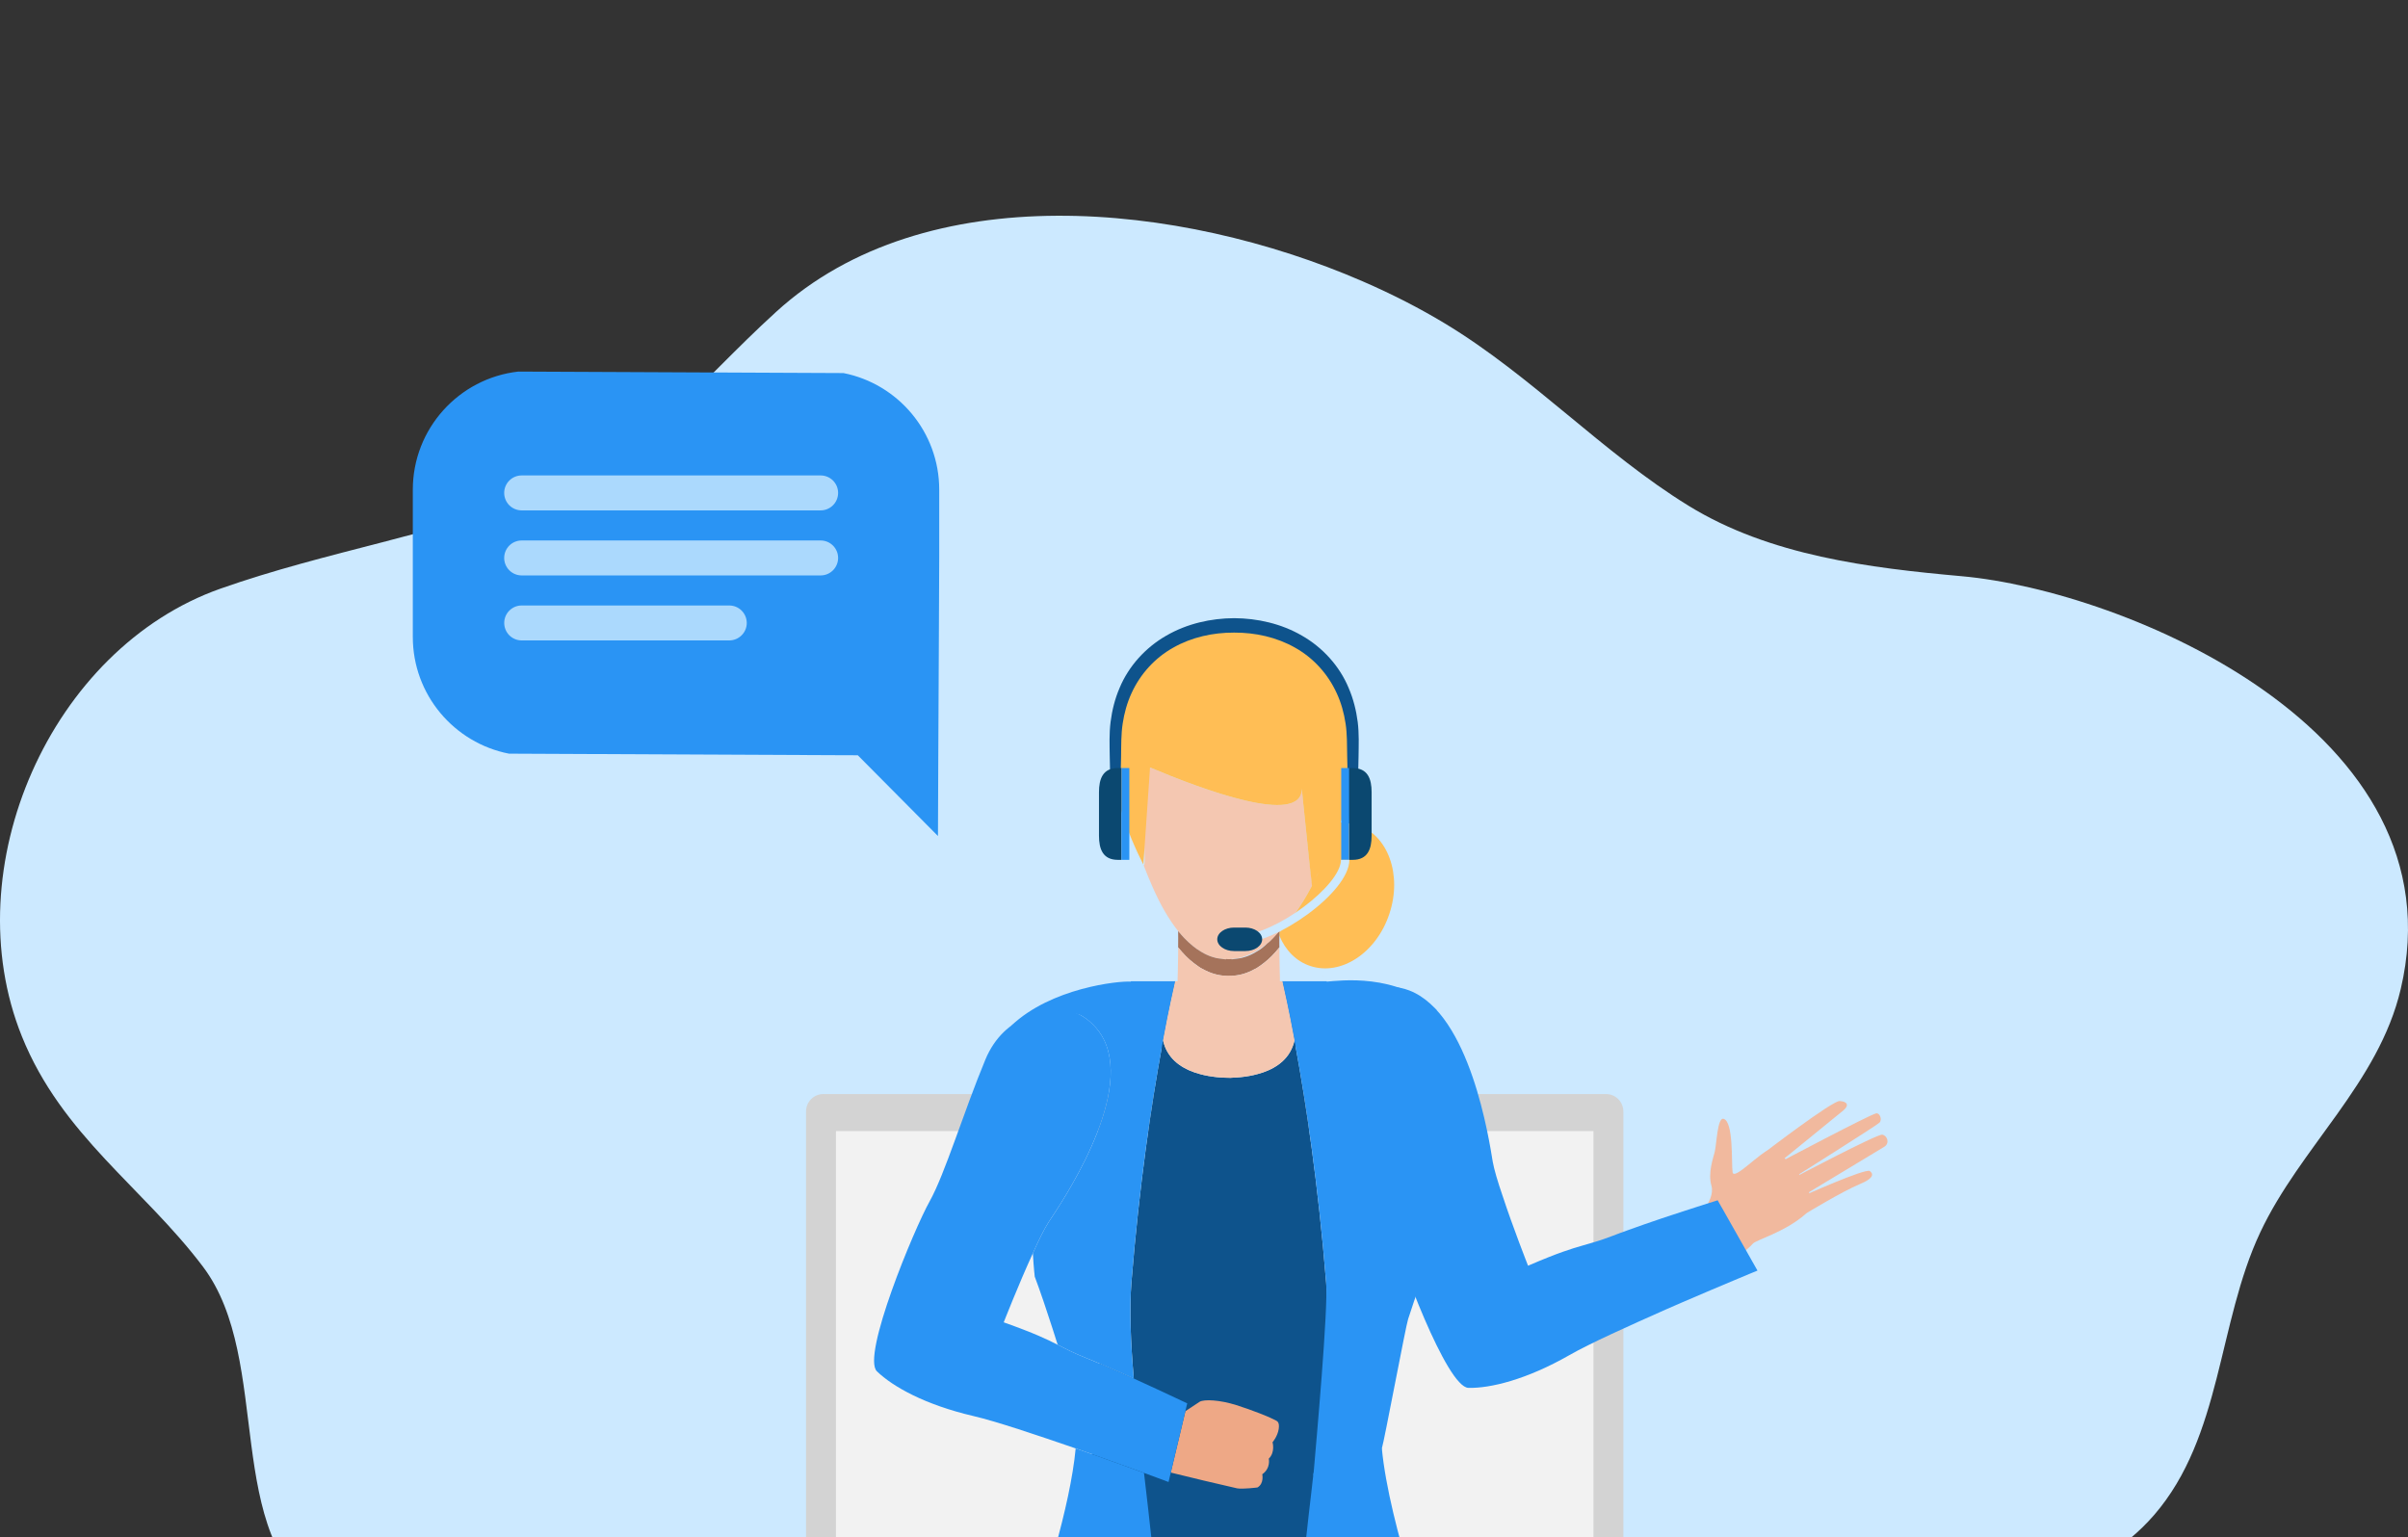 <svg width="307" height="196" viewBox="0 0 307 196" fill="none" xmlns="http://www.w3.org/2000/svg">
<rect x="0" y="0" width="307" height="196" fill="#333333" stroke="none"/>
<g clip-path="url(#clip0_1311_1575)">
<path d="M173.718 35.869C177.475 37.499 180.996 39.305 184.187 41.23C195.344 47.956 204.32 57.748 215.284 64.494C225.637 70.864 238.281 72.412 250.128 73.477C270.778 75.333 313.849 93.133 306.072 126.124C303.243 138.13 293.265 146.284 288.157 157.156C282.723 168.721 283.293 183.146 274.642 193.172C270.835 197.58 265.581 200.492 260.187 202.697C224.29 217.371 183.977 216.689 145.913 215.071C115.87 213.795 67.615 220.542 41.226 204.066C28.125 195.886 34.938 173.524 25.872 161.514C18.254 151.422 7.886 144.793 2.793 132.16C-5.874 110.664 6.48 82.689 28.111 75.058C41.629 70.29 55.949 68.106 69.311 62.869C83.115 57.456 88.434 49.35 98.962 39.755C117.994 22.412 150.386 25.74 173.718 35.869Z" fill="#CCE9FF"/>
<path d="M206.964 206.907H102.762V141.739C102.762 140.508 103.742 139.51 104.95 139.51H204.776C205.985 139.51 206.964 140.508 206.964 141.739V206.907Z" fill="#D3D3D3"/>
<path d="M106.577 144.231H203.153V201.699H106.577V144.231Z" fill="#F2F2F2"/>
<path d="M179.594 201.684H133.612C133.941 200.349 134.242 199.283 134.506 198.542C134.642 198.161 134.831 197.8 135.066 197.471C135.88 196.316 137.275 195.335 139.073 194.505C141.218 193.512 143.933 192.732 146.91 192.114C150.072 191.466 153.522 190.999 156.882 190.66C157.109 190.64 157.334 190.616 157.561 190.596C161.297 190.248 164.886 190.056 167.783 189.963C171.781 189.825 174.476 189.854 174.476 189.854C174.476 189.854 174.693 190.199 175.071 190.886C175.959 192.517 177.733 196.091 179.594 201.684Z" fill="#0B4870"/>
<path d="M144.37 126.655C144.283 127.245 144.129 127.791 143.912 128.316L144.042 126.83C144.152 126.764 144.262 126.721 144.37 126.655Z" fill="#FFE3CA"/>
<path d="M168.728 124.449V124.469C168.683 124.45 168.639 124.427 168.618 124.427C168.662 124.427 168.683 124.449 168.728 124.449Z" fill="#EEBEA7"/>
<path d="M215.917 155.805C215.917 155.805 218.757 153.172 218.194 151.197C217.717 149.521 218.437 147.643 218.617 146.864C218.86 145.832 218.958 142.481 219.727 142.663C221.031 142.98 220.73 148.329 220.89 149.469C221.051 150.608 224.505 146.793 225.682 146.594C226.862 146.39 232.857 152.466 230.186 154.813C227.515 157.154 223.832 158.105 223.443 158.611C223.054 159.117 221.224 160.507 221.224 160.507L215.917 155.805Z" fill="#F1B99E"/>
<path d="M224.928 146.99C224.928 146.99 233.586 140.359 234.532 140.399C235.482 140.437 235.81 140.93 235.025 141.582C234.243 142.236 226.85 148.236 226.85 148.236C226.85 148.236 238.412 142.106 239.198 141.969C239.653 141.888 240.003 142.765 239.614 143.155C239.227 143.54 228.467 150.31 228.467 150.31C228.467 150.31 239.273 144.605 239.962 144.686C240.566 144.759 240.996 145.755 240.224 146.233C239.451 146.71 229.719 152.574 229.719 152.574C229.719 152.574 237.849 148.919 238.39 149.327C238.718 149.58 239.187 150.135 237.063 151.012C234.935 151.89 230.308 154.693 230.308 154.693L224.928 146.99Z" fill="#F1B99E"/>
<path d="M163.113 118.725V119.315C163.067 119.207 163.024 119.119 163.003 119.009C162.958 118.988 162.958 118.945 162.958 118.921C163.003 118.857 163.046 118.792 163.113 118.725Z" fill="#FFBE55"/>
<path d="M156.603 122.309C156.515 122.329 156.404 122.329 156.318 122.329V122.286C156.404 122.309 156.515 122.309 156.603 122.309ZM163.112 118.725V118.9C163.075 118.936 163.039 118.972 163.003 119.009C162.763 119.271 162.499 119.511 162.238 119.752C162.128 119.84 162.041 119.926 161.933 120.013C162.063 119.884 162.216 119.73 162.349 119.599C162.546 119.402 162.741 119.162 162.958 118.92C163.003 118.857 163.046 118.792 163.112 118.725Z" fill="#EEBEA7"/>
<path d="M168.114 111.19C166.913 113.855 165.449 116.259 163.788 118.159C163.571 118.42 163.329 118.682 163.112 118.901V118.726C163.046 118.793 163.003 118.858 162.958 118.922C162.741 119.163 162.545 119.403 162.349 119.6C162.216 119.731 162.063 119.885 161.933 120.014C161.887 120.037 161.845 120.081 161.802 120.124C161.735 120.189 161.67 120.256 161.603 120.277C161.431 120.428 161.249 120.566 161.058 120.692C160.818 120.867 160.6 121.019 160.361 121.15C160.304 121.189 160.245 121.226 160.186 121.26C159.965 121.39 159.749 121.5 159.554 121.586C159.357 121.692 159.152 121.78 158.94 121.849L158.919 121.871C158.745 121.915 158.613 121.98 158.459 122.024C158.414 122.046 158.373 122.068 158.328 122.068C158.177 122.111 158.023 122.154 157.869 122.178C157.827 122.178 157.805 122.198 157.761 122.198H157.694C157.586 122.222 157.456 122.243 157.347 122.265C157.237 122.286 157.106 122.286 156.997 122.286C156.889 122.309 156.777 122.309 156.69 122.309H156.669C156.648 122.329 156.626 122.329 156.604 122.309C156.516 122.309 156.405 122.309 156.319 122.286V122.329C156.189 122.329 156.057 122.309 155.905 122.286C155.751 122.265 155.577 122.243 155.423 122.222C155.336 122.198 155.25 122.198 155.139 122.178C155.053 122.154 154.964 122.154 154.877 122.111C154.419 122.002 153.984 121.827 153.524 121.586C153.38 121.516 153.241 121.436 153.108 121.348C152.388 120.933 151.688 120.343 150.966 119.599C150.707 119.339 150.465 119.032 150.203 118.725C149.089 117.327 147.977 115.472 146.949 113.113C146.53 112.17 146.137 111.215 145.769 110.251C146.314 111.321 145.363 101.337 145.582 101.688C142.612 96.008 145.572 100.683 146.624 97.866C153.197 100.64 165.973 105.424 165.973 100.574C165.973 100.574 166.257 103.523 166.586 106.581C166.848 109.093 167.132 111.693 167.264 112.676C167.263 112.675 167.611 112.129 168.114 111.19Z" fill="#F4C7B1"/>
<path d="M156.603 122.309C156.515 122.329 156.404 122.329 156.318 122.329V122.286C156.404 122.309 156.515 122.309 156.603 122.309ZM163.112 118.725V118.9C163.075 118.936 163.039 118.972 163.003 119.009C162.763 119.271 162.499 119.511 162.238 119.752C162.128 119.84 162.041 119.926 161.933 120.013C162.063 119.884 162.216 119.73 162.349 119.599C162.546 119.402 162.741 119.162 162.958 118.92C163.003 118.857 163.046 118.792 163.112 118.725Z" fill="#EEBEA7"/>
<path d="M145.768 110.25C144.019 106.799 141.202 100.203 141.705 93.955V93.933C140.919 88.757 147.363 79.429 157.193 79.909C167.021 79.429 173.466 88.757 172.679 93.933V93.955C172.983 97.734 172.066 101.622 170.931 104.878C171.652 104.854 172.349 104.942 173.049 105.182C176.96 106.472 178.794 111.561 177.134 116.52C175.497 121.499 170.974 124.469 167.065 123.181C165.251 122.591 163.874 121.172 163.111 119.314V118.9C163.329 118.682 163.571 118.42 163.787 118.158C165.448 116.258 166.913 113.854 168.114 111.189C167.61 112.128 167.304 113.283 167.304 113.283C167.172 112.302 166.846 109.092 166.584 106.58C166.254 103.522 165.971 100.573 165.971 100.573C165.971 105.424 153.195 100.639 146.622 97.865L145.768 110.25Z" fill="#FFBE55"/>
<path d="M163.112 118.725V119.314C163.112 119.73 163.091 120.232 163.112 120.8C162.478 121.586 161.845 122.242 161.19 122.744C160.969 122.919 160.752 123.072 160.535 123.225C160.37 123.349 160.194 123.458 160.01 123.552H159.989C158.984 124.119 157.979 124.403 156.996 124.426H156.493C156.428 124.426 156.363 124.426 156.318 124.404V122.285C156.404 122.307 156.515 122.307 156.603 122.307C156.625 122.328 156.647 122.328 156.668 122.307H156.689C156.8 122.328 156.888 122.328 156.996 122.328C157.128 122.328 157.28 122.307 157.411 122.285C157.563 122.264 157.739 122.242 157.893 122.22C157.979 122.197 158.065 122.197 158.176 122.176C158.264 122.153 158.351 122.153 158.439 122.11C158.897 122 159.333 121.825 159.79 121.585C159.923 121.521 160.077 121.434 160.206 121.346C160.686 121.084 161.145 120.733 161.604 120.275C161.671 120.253 161.736 120.187 161.802 120.122C161.845 120.079 161.887 120.035 161.933 120.012C162.063 119.883 162.216 119.729 162.349 119.598C162.546 119.401 162.741 119.161 162.958 118.919C163.003 118.857 163.046 118.792 163.112 118.725Z" fill="#A5735B"/>
<path d="M156.32 137.445V196.575L166.522 196.139L174.91 195.768L174.057 185.436L173.118 173.879C171.662 174.497 170.212 175.131 168.77 175.782C169.163 171.216 169.338 167.022 169.076 163.592C168.05 150.835 166.456 140.438 165.21 133.645V133.623C165.34 132.312 165.165 130.848 164.86 129.495C164.816 129.215 164.757 128.938 164.686 128.664C164.598 128.358 164.534 128.075 164.447 127.791L164.248 127.136C164.205 126.983 164.139 126.83 164.097 126.698C163.937 126.164 163.747 125.639 163.527 125.126H163.485C163.66 125.913 164.272 128.534 165.035 132.662V132.684C164.535 134.868 162.939 136.091 160.972 136.77C160.951 136.77 160.909 136.79 160.884 136.79C159.532 137.25 158.003 137.424 156.54 137.445C156.474 137.445 156.387 137.467 156.32 137.445Z" fill="#0E538C"/>
<path d="M179.626 155.839C180.151 156.645 180.892 158.131 181.635 159.814C181.527 161.67 181.396 162.783 181.396 162.783C181.396 162.783 180.588 164.902 179.517 168.224C179.232 169.052 176.482 183.731 176.176 184.694C176.11 184.868 176.065 185.064 176.001 185.239C174.997 185.74 175.221 184.866 173.472 185.567C172.95 185.785 172.381 186.003 171.791 186.264C171.703 186.31 171.595 186.353 171.44 186.418C171.266 186.483 171.091 186.549 170.916 186.636C169.755 187.136 168.597 187.646 167.445 188.166C167.836 183.6 169.338 167.022 169.075 163.592C168.049 150.835 166.456 140.438 165.21 133.645V133.623C165.143 133.296 165.102 132.991 165.036 132.684V132.661C164.272 128.534 163.66 125.914 163.484 125.126H169.142V125.171C170.714 125.061 178.134 124.016 183.203 128.844C180.406 127.642 176.7 128.729 175.457 129.495C174.954 129.783 174.49 130.135 174.078 130.543C173.444 131.134 172.926 131.838 172.55 132.618C168.924 140.111 178.096 153.522 179.626 155.839Z" fill="#2A94F4"/>
<path d="M180.038 201.684H165.98C166.127 199.892 166.313 198.035 166.52 196.14C166.731 194.107 166.982 192.041 167.221 189.963C167.301 189.246 167.384 188.533 167.463 187.818C167.463 187.818 167.468 187.818 167.473 187.813C169.181 187.188 171.426 184.287 173.886 183.315C173.945 183.294 173.999 183.27 174.058 183.25C174.76 183.01 175.457 184.954 176.174 184.694C176.635 189.575 178.281 195.944 180.038 201.684Z" fill="#2A94F4"/>
<path d="M156.32 124.405V137.445C156.387 137.468 156.474 137.445 156.541 137.445C158.003 137.424 159.533 137.25 160.885 136.79C160.91 136.79 160.952 136.77 160.973 136.77C162.939 136.092 164.535 134.868 165.035 132.684V132.662C164.272 128.534 163.661 125.914 163.486 125.126H163.179V124.712C163.179 124.45 163.157 124.209 163.157 123.969C163.136 123.182 163.136 122.44 163.114 121.718V120.802C162.481 121.588 161.847 122.244 161.192 122.746C160.99 122.926 160.771 123.087 160.538 123.226C160.373 123.35 160.197 123.459 160.014 123.554H159.993C158.921 124.166 157.873 124.427 156.824 124.427C156.649 124.427 156.474 124.427 156.32 124.405Z" fill="#F4C7B1"/>
<path d="M218.988 153.051L219.493 153.95L219.509 153.967L223.455 160.944L224.065 162.018C224.065 162.018 222.869 162.5 220.987 163.297C219.274 164.02 217 164.972 214.535 166.039C213.852 166.344 213.165 166.643 212.476 166.935C207.682 169.061 202.637 171.331 200.11 172.784C194.598 175.932 190.011 177.032 187.217 176.974C184.438 176.9 178.341 160.446 177.389 156.499C176.424 152.569 172.857 145.327 170.301 138.431C169.22 135.501 169.533 132.915 170.459 130.863C171.69 128.08 174.012 126.282 175.446 125.994C176.011 125.865 176.591 125.808 177.17 125.825C178.064 125.829 178.907 126 179.699 126.307C187.456 129.329 189.858 145.4 190.312 148.138C190.479 149.087 190.945 150.68 191.546 152.419C192.876 156.487 194.814 161.396 194.814 161.396C198.709 159.717 200.317 159.237 201.801 158.812C202.878 158.497 203.895 158.24 205.652 157.565C206.182 157.368 206.748 157.139 207.358 156.931C208.845 156.393 210.338 155.871 211.838 155.367C215.546 154.128 218.988 153.051 218.988 153.051Z" fill="#2A94F4"/>
<path d="M156.997 122.287V124.405C156.932 124.428 156.889 124.428 156.822 124.428H156.318C155.335 124.405 154.329 124.121 153.324 123.554H153.303C153.12 123.459 152.944 123.35 152.778 123.227C152.556 123.073 152.338 122.913 152.125 122.746C151.469 122.244 150.835 121.587 150.202 120.802C150.223 119.95 150.202 119.229 150.202 118.727C150.464 119.034 150.706 119.34 150.965 119.601C151.687 120.344 152.387 120.935 153.107 121.35C153.238 121.437 153.391 121.525 153.523 121.588C153.983 121.828 154.418 122.003 154.876 122.113C154.963 122.156 155.051 122.156 155.137 122.179C155.25 122.2 155.335 122.2 155.422 122.223C155.576 122.245 155.75 122.267 155.904 122.288C156.055 122.31 156.188 122.331 156.318 122.331C156.404 122.331 156.515 122.331 156.602 122.31C156.625 122.331 156.647 122.331 156.668 122.31H156.688C156.776 122.309 156.888 122.309 156.997 122.287Z" fill="#A5735B"/>
<path d="M156.997 137.445V196.575L146.795 196.139L138.407 195.768L139.259 185.436L140.198 173.879C141.553 174.449 143.082 175.125 144.547 175.782C144.152 171.216 143.98 167.022 144.241 163.592C145.267 150.835 146.86 140.438 148.105 133.645V133.623C147.976 132.312 148.151 130.848 148.456 129.495C148.498 129.208 148.565 128.927 148.632 128.664C148.719 128.358 148.782 128.075 148.87 127.791L149.068 127.136C149.111 126.983 149.177 126.83 149.22 126.698C149.381 126.164 149.571 125.639 149.789 125.126H149.831C149.657 125.913 149.044 128.534 148.281 132.662V132.684C148.782 134.868 150.378 136.091 152.346 136.77C152.367 136.77 152.409 136.79 152.433 136.79C153.785 137.25 155.316 137.424 156.777 137.445C156.842 137.445 156.932 137.467 156.997 137.445Z" fill="#0E538C"/>
<path d="M149.831 125.125C149.656 125.912 149.043 128.533 148.28 132.661V132.683C148.215 132.989 148.171 133.295 148.105 133.622V133.644C146.86 140.438 145.267 150.834 144.241 163.591C143.979 167.021 144.152 171.216 144.547 175.781C143.104 175.131 141.655 174.497 140.198 173.879C139.609 173.617 139.04 173.4 138.518 173.182C136.768 172.482 135.85 171.979 134.847 171.476C134.783 171.302 134.737 171.107 134.672 170.932C134.366 169.97 134.083 169.052 133.799 168.224C132.728 164.903 131.92 162.783 131.92 162.783C131.92 162.783 131.79 161.671 131.681 159.814C132.423 158.131 133.166 156.646 133.691 155.84C135.219 153.522 144.392 140.112 140.766 132.619C140.389 131.838 139.871 131.135 139.238 130.544C138.826 130.136 138.363 129.784 137.86 129.495C136.618 128.73 131.719 129.596 128.923 130.798C133.991 125.969 142.603 125.061 144.175 125.171V125.126H149.831V125.125ZM147.335 201.683H133.276C133.698 200.304 134.115 198.89 134.504 197.47C135.756 192.972 136.792 188.405 137.14 184.693C137.857 184.954 138.56 185.194 139.262 185.435C141.795 186.328 144.109 187.183 145.852 187.817C146.009 189.25 146.18 190.689 146.348 192.114C146.5 193.467 146.656 194.813 146.794 196.14C147.001 198.034 147.187 199.892 147.335 201.683Z" fill="#2A94F4"/>
<path d="M156.998 124.405V137.445C156.933 137.468 156.843 137.445 156.777 137.445C155.316 137.424 153.785 137.25 152.433 136.79C152.41 136.79 152.367 136.77 152.346 136.77C150.379 136.092 148.782 134.868 148.281 132.684V132.662C149.044 128.534 149.658 125.914 149.832 125.126H150.138V124.712C150.138 124.45 150.161 124.209 150.161 123.969C150.182 123.182 150.182 122.44 150.203 121.718V120.802C150.836 121.588 151.47 122.244 152.126 122.746C152.346 122.943 152.563 123.095 152.779 123.226C152.956 123.357 153.13 123.465 153.304 123.554H153.325C154.396 124.166 155.448 124.427 156.494 124.427C156.669 124.427 156.843 124.427 156.998 124.405Z" fill="#F4C7B1"/>
<path d="M163.024 182.224C162.871 183.185 162.238 183.906 162.238 183.906C162.238 183.906 162.609 185.172 161.758 186.002C161.758 186.002 162.042 187.203 160.928 187.99C160.928 187.99 161.19 189.17 160.315 189.673C160.315 189.673 158.414 189.913 157.718 189.783C154.894 189.14 152.076 188.47 149.265 187.772L151.121 179.973V179.952C151.929 179.407 152.693 178.903 152.934 178.75C153.524 178.4 155.534 178.51 157.606 179.165C159.619 179.799 161.868 180.694 162.501 181.044C162.829 181.219 163.155 181.285 163.024 182.224Z" fill="#EEA886"/>
<path d="M151.361 178.947L151.12 179.953V179.974L149.264 187.773L148.98 188.975C148.98 188.975 147.778 188.516 145.853 187.816C144.107 187.183 141.794 186.332 139.26 185.437C138.56 185.195 137.86 184.955 137.142 184.694C132.183 182.989 126.939 181.22 124.099 180.564C117.918 179.122 113.809 176.807 111.8 174.864C109.814 172.92 116.541 156.712 118.53 153.173C120.496 149.634 122.809 141.902 125.629 135.109C126.83 132.225 128.816 130.544 130.893 129.671C133.69 128.468 136.617 128.73 137.859 129.495C138.362 129.783 138.825 130.136 139.237 130.543C139.87 131.134 140.388 131.838 140.764 132.618C144.391 140.111 135.218 153.522 133.69 155.839C133.165 156.645 132.422 158.131 131.68 159.814C129.889 163.7 127.966 168.615 127.966 168.615C131.963 170.037 133.47 170.778 134.845 171.476C135.849 171.979 136.767 172.482 138.517 173.182C139.038 173.399 139.608 173.616 140.197 173.879C141.552 174.448 143.081 175.124 144.545 175.781C146.826 176.818 149.098 177.874 151.361 178.947Z" fill="#2A94F4"/>
<path d="M171.942 104.994L171.755 96.435C171.727 95.007 171.755 93.592 171.551 92.267C171.349 90.924 170.985 89.609 170.42 88.391C169.31 85.951 167.447 83.891 165.107 82.584C162.771 81.257 160.052 80.654 157.342 80.665C154.631 80.654 151.908 81.257 149.58 82.584C147.236 83.891 145.373 85.951 144.26 88.391C143.698 89.608 143.334 90.924 143.132 92.267C142.929 93.606 142.949 94.988 142.93 96.435L142.739 104.994H141.666L141.483 96.435C141.465 95.031 141.401 93.553 141.59 92.061C141.777 90.582 142.14 89.107 142.739 87.72C143.901 84.922 146.072 82.55 148.698 81.05C151.327 79.527 154.364 78.841 157.342 78.825C160.323 78.841 163.356 79.527 165.985 81.05C168.613 82.55 170.78 84.922 171.94 87.72C172.539 89.107 172.906 90.582 173.097 92.061C173.283 93.565 173.221 95.017 173.205 96.435L173.019 104.994H171.942Z" fill="#0E538C"/>
<path d="M142.523 109.642C140.597 109.642 140.111 108.261 140.111 106.555V101.021C140.111 99.317 140.597 97.934 142.523 97.934H142.984V109.642H142.523Z" fill="#0B4870"/>
<path d="M142.985 97.934H143.98V109.642H142.985V97.934Z" fill="#2A94F4"/>
<path d="M172.453 109.642C174.381 109.642 174.87 108.261 174.87 106.555V101.021C174.87 99.317 174.381 97.934 172.453 97.934H171.993V109.642H172.453Z" fill="#0B4870"/>
<path d="M170.996 97.934H171.992V109.642H170.996V97.934Z" fill="#2A94F4"/>
<path d="M158.056 120.311V119.237C162.499 119.237 170.96 112.923 170.96 109.642H172.032C172.032 113.796 162.672 120.311 158.056 120.311Z" fill="#CCE9FF"/>
<path d="M158.769 121.274H157.339C156.152 121.274 155.191 120.604 155.191 119.774C155.191 118.946 156.152 118.277 157.339 118.277H158.769C159.955 118.277 160.916 118.947 160.916 119.774C160.915 120.604 159.955 121.274 158.769 121.274Z" fill="#0B4870"/>
<path d="M119.744 62.446V70.927L119.693 82.44L119.625 96.346L119.582 106.604L109.362 96.306L106.244 96.295L64.889 96.102C57.902 94.739 52.63 88.59 52.63 81.218V62.446C52.63 54.658 58.518 48.227 66.081 47.38L107.534 47.571C114.493 48.944 119.744 55.081 119.744 62.446Z" fill="#2A94F4"/>
<path opacity="0.8" d="M106.852 62.852C106.852 63.144 106.795 63.434 106.683 63.704C106.572 63.975 106.408 64.22 106.201 64.427C105.995 64.634 105.749 64.798 105.479 64.911C105.209 65.023 104.92 65.081 104.627 65.081H66.507C66.214 65.081 65.924 65.023 65.654 64.911C65.384 64.799 65.138 64.635 64.931 64.428C64.724 64.221 64.56 63.975 64.448 63.705C64.337 63.434 64.279 63.145 64.279 62.852C64.279 62.559 64.337 62.27 64.449 62C64.561 61.729 64.725 61.484 64.932 61.277C65.139 61.07 65.384 60.906 65.654 60.794C65.925 60.682 66.214 60.625 66.507 60.625H104.627C105.855 60.625 106.852 61.621 106.852 62.852ZM106.852 71.146C106.852 71.736 106.617 72.303 106.2 72.721C105.783 73.138 105.218 73.374 104.627 73.375H66.507C65.916 73.374 65.35 73.139 64.932 72.721C64.515 72.303 64.28 71.737 64.279 71.146C64.279 70.853 64.337 70.564 64.449 70.293C64.561 70.023 64.725 69.777 64.931 69.57C65.138 69.363 65.384 69.199 65.654 69.087C65.924 68.975 66.214 68.917 66.507 68.917H104.627C104.92 68.917 105.209 68.975 105.479 69.087C105.749 69.199 105.995 69.364 106.201 69.571C106.408 69.778 106.572 70.023 106.683 70.293C106.795 70.564 106.852 70.853 106.852 71.146ZM95.207 79.439C95.207 80.661 94.206 81.662 92.975 81.662H66.504C65.915 81.661 65.351 81.427 64.934 81.01C64.518 80.593 64.284 80.028 64.284 79.439C64.284 78.823 64.527 78.269 64.932 77.865C65.138 77.657 65.382 77.491 65.652 77.378C65.922 77.265 66.212 77.207 66.504 77.207H92.975C93.567 77.207 94.134 77.443 94.553 77.861C94.971 78.28 95.206 78.847 95.207 79.439Z" fill="#CCE9FF"/>
</g>
<defs>
<clipPath id="clip0_1311_1575">
<rect width="307" height="258.494" fill="white" transform="translate(0 0.157)"/>
</clipPath>
</defs>
</svg>
